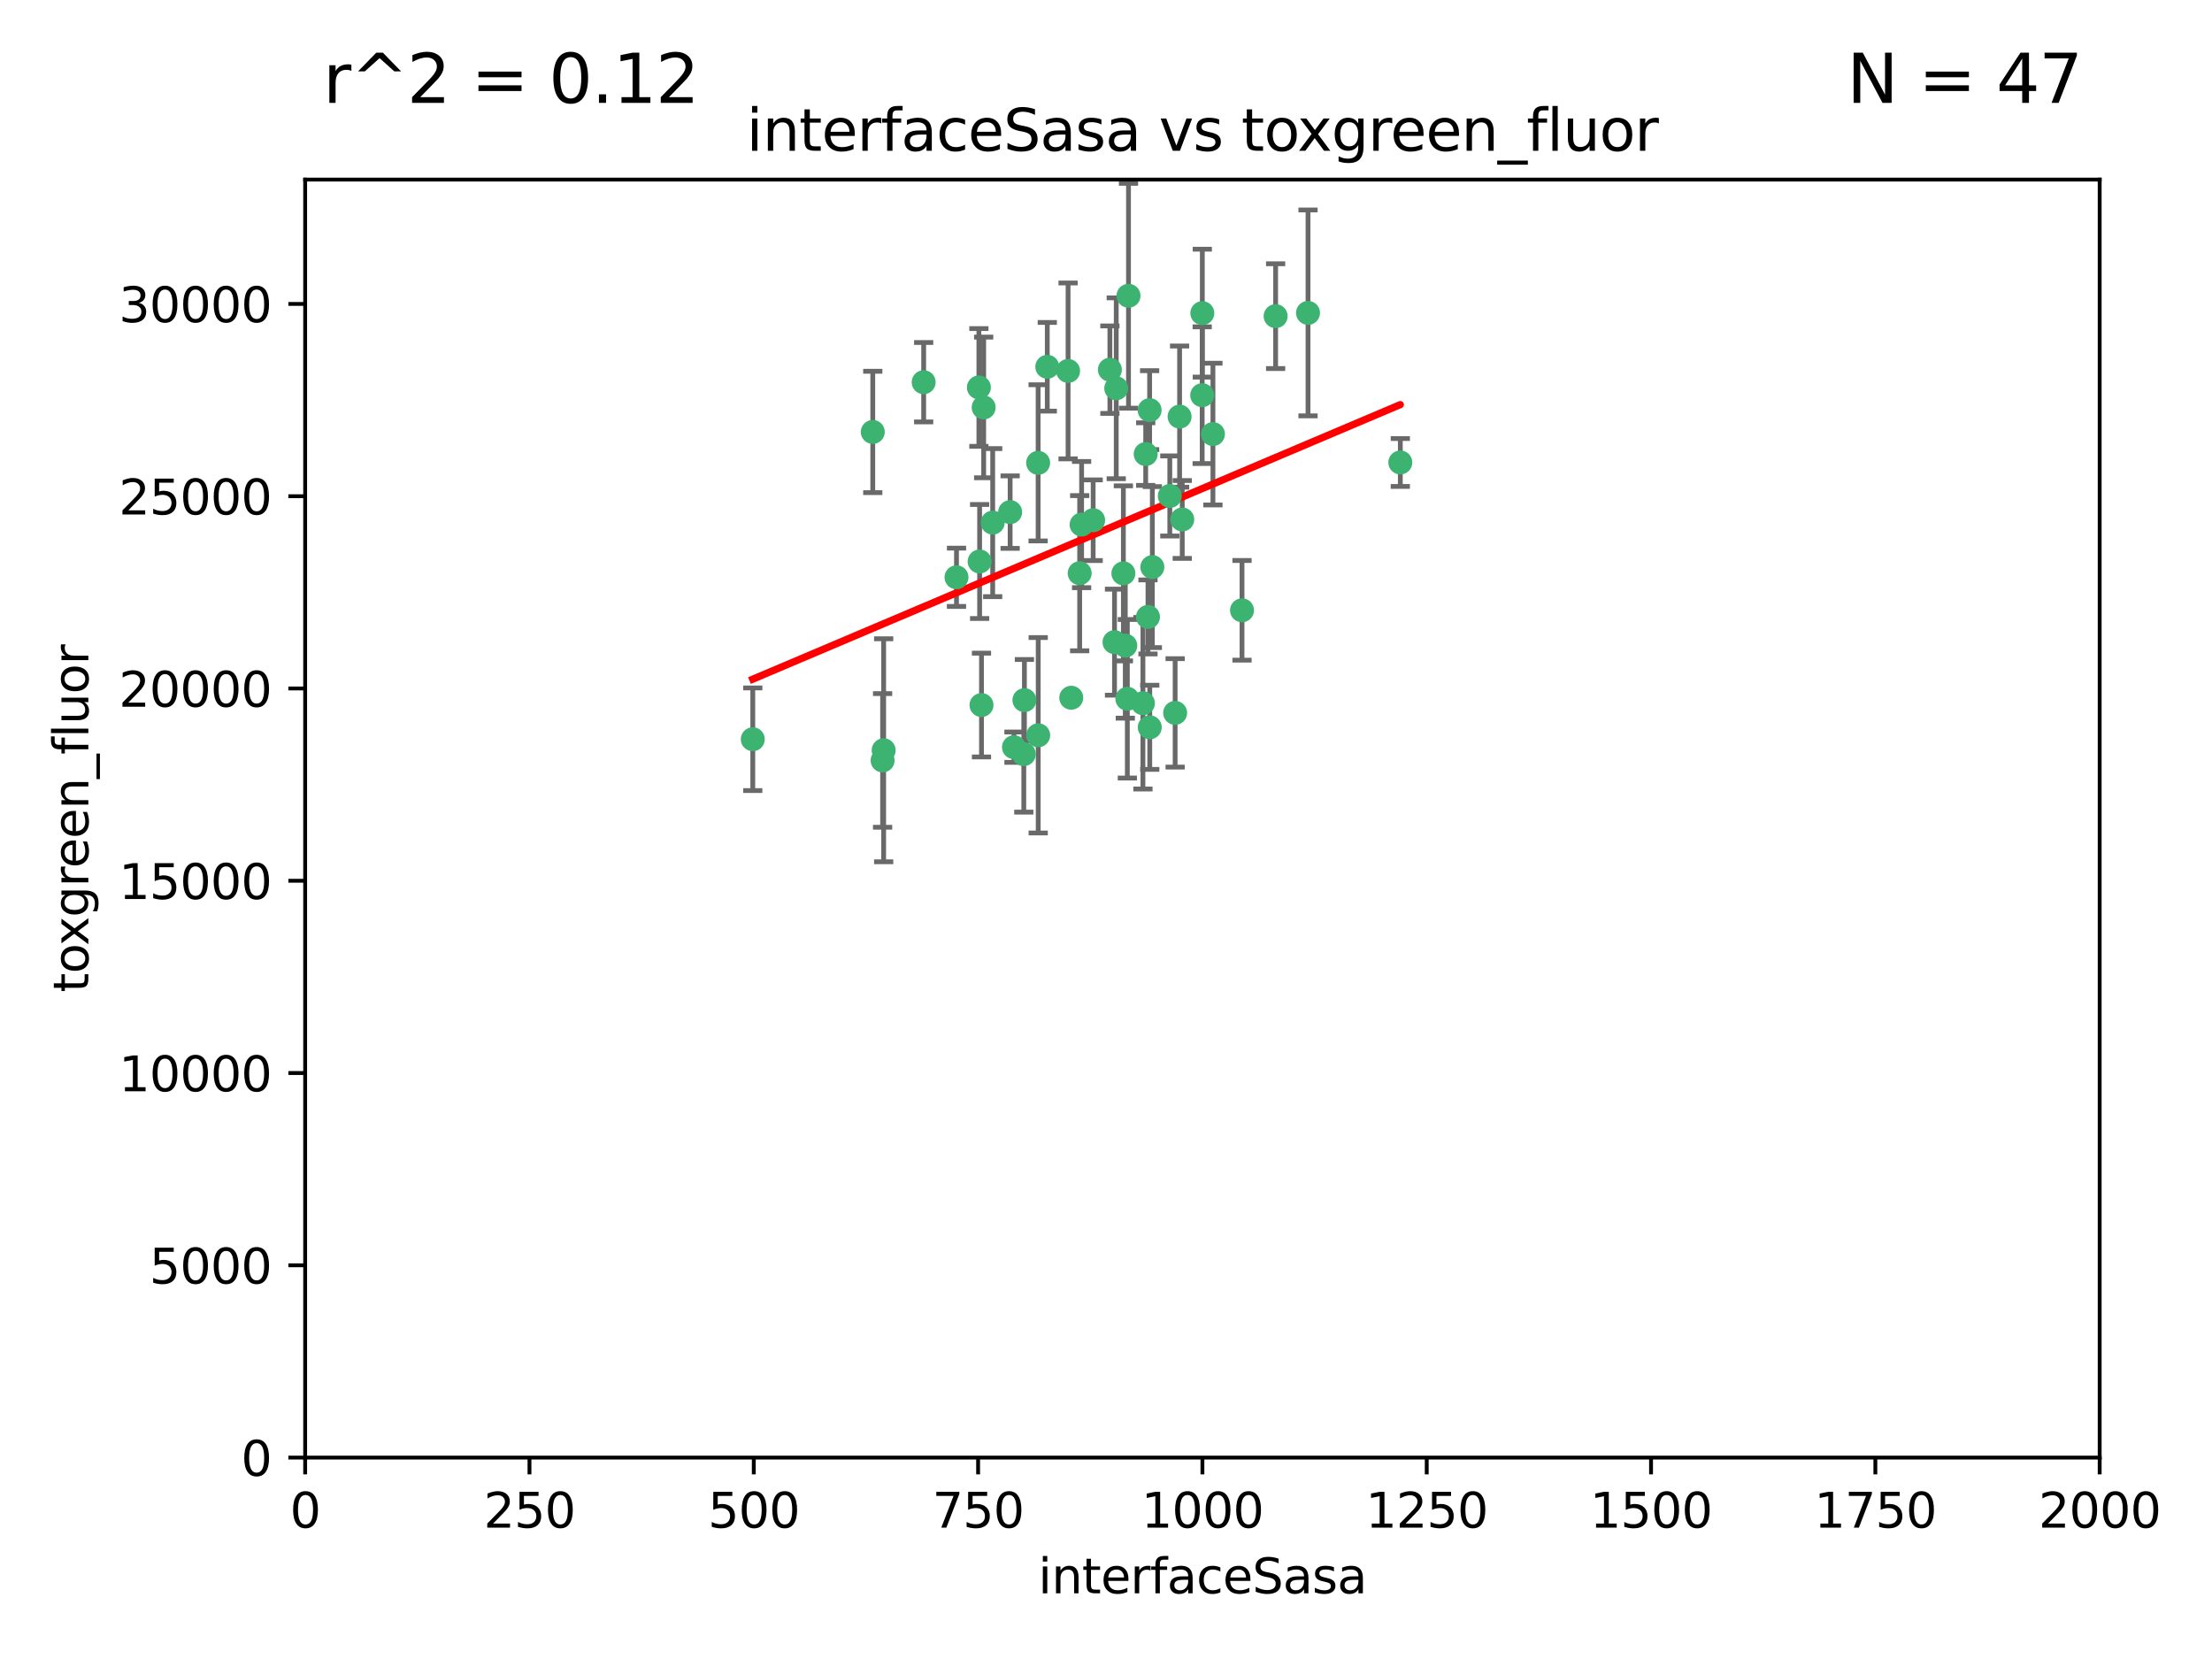 <?xml version="1.0" encoding="utf-8" standalone="no"?>
<!DOCTYPE svg PUBLIC "-//W3C//DTD SVG 1.1//EN"
  "http://www.w3.org/Graphics/SVG/1.1/DTD/svg11.dtd">
<svg xmlns:xlink="http://www.w3.org/1999/xlink" width="460.8pt" height="345.6pt" viewBox="0 0 460.8 345.6" xmlns="http://www.w3.org/2000/svg" version="1.1">
 <defs>
  <style type="text/css">*{stroke-linejoin: round; stroke-linecap: butt}</style>
 </defs>
 <g id="figure_1">
  <g id="patch_1">
   <path d="M 0 345.6 
L 460.8 345.6 
L 460.8 0 
L 0 0 
z
" style="fill: #ffffff"/>
  </g>
  <g id="axes_1">
   <g id="patch_2">
    <path d="M 63.571 303.64 
L 437.4 303.64 
L 437.4 37.411 
L 63.571 37.411 
z
" style="fill: #ffffff"/>
   </g>
   <g id="PathCollection_1">
    <defs>
     <path id="m19bb1d0509" d="M 0 1.118 
C 0.297 1.118 0.581 1 0.791 0.791 
C 1 0.581 1.118 0.297 1.118 0 
C 1.118 -0.297 1 -0.581 0.791 -0.791 
C 0.581 -1 0.297 -1.118 0 -1.118 
C -0.297 -1.118 -0.581 -1 -0.791 -0.791 
C -1 -0.581 -1.118 -0.297 -1.118 0 
C -1.118 0.297 -1 0.581 -0.791 0.791 
C -0.581 1 -0.297 1.118 0 1.118 
z
" style="stroke: #3cb371"/>
    </defs>
    <g clip-path="url(#p41d81c6497)">
     <use xlink:href="#m19bb1d0509" x="243.693" y="103.319" style="fill: #3cb371; stroke: #3cb371"/>
     <use xlink:href="#m19bb1d0509" x="272.484" y="65.184" style="fill: #3cb371; stroke: #3cb371"/>
     <use xlink:href="#m19bb1d0509" x="239.489" y="85.438" style="fill: #3cb371; stroke: #3cb371"/>
     <use xlink:href="#m19bb1d0509" x="234.418" y="134.491" style="fill: #3cb371; stroke: #3cb371"/>
     <use xlink:href="#m19bb1d0509" x="250.437" y="82.326" style="fill: #3cb371; stroke: #3cb371"/>
     <use xlink:href="#m19bb1d0509" x="218.168" y="76.407" style="fill: #3cb371; stroke: #3cb371"/>
     <use xlink:href="#m19bb1d0509" x="265.738" y="65.86" style="fill: #3cb371; stroke: #3cb371"/>
     <use xlink:href="#m19bb1d0509" x="246.284" y="108.214" style="fill: #3cb371; stroke: #3cb371"/>
     <use xlink:href="#m19bb1d0509" x="252.676" y="90.426" style="fill: #3cb371; stroke: #3cb371"/>
     <use xlink:href="#m19bb1d0509" x="240.054" y="118.137" style="fill: #3cb371; stroke: #3cb371"/>
     <use xlink:href="#m19bb1d0509" x="235.088" y="61.614" style="fill: #3cb371; stroke: #3cb371"/>
     <use xlink:href="#m19bb1d0509" x="258.734" y="127.138" style="fill: #3cb371; stroke: #3cb371"/>
     <use xlink:href="#m19bb1d0509" x="232.534" y="80.887" style="fill: #3cb371; stroke: #3cb371"/>
     <use xlink:href="#m19bb1d0509" x="234.02" y="119.44" style="fill: #3cb371; stroke: #3cb371"/>
     <use xlink:href="#m19bb1d0509" x="223.161" y="145.351" style="fill: #3cb371; stroke: #3cb371"/>
     <use xlink:href="#m19bb1d0509" x="238.669" y="94.593" style="fill: #3cb371; stroke: #3cb371"/>
     <use xlink:href="#m19bb1d0509" x="227.725" y="108.37" style="fill: #3cb371; stroke: #3cb371"/>
     <use xlink:href="#m19bb1d0509" x="210.43" y="106.684" style="fill: #3cb371; stroke: #3cb371"/>
     <use xlink:href="#m19bb1d0509" x="231.211" y="77.01" style="fill: #3cb371; stroke: #3cb371"/>
     <use xlink:href="#m19bb1d0509" x="213.404" y="145.851" style="fill: #3cb371; stroke: #3cb371"/>
     <use xlink:href="#m19bb1d0509" x="245.731" y="86.787" style="fill: #3cb371; stroke: #3cb371"/>
     <use xlink:href="#m19bb1d0509" x="204.916" y="84.877" style="fill: #3cb371; stroke: #3cb371"/>
     <use xlink:href="#m19bb1d0509" x="192.417" y="79.621" style="fill: #3cb371; stroke: #3cb371"/>
     <use xlink:href="#m19bb1d0509" x="213.275" y="157.094" style="fill: #3cb371; stroke: #3cb371"/>
     <use xlink:href="#m19bb1d0509" x="222.501" y="77.272" style="fill: #3cb371; stroke: #3cb371"/>
     <use xlink:href="#m19bb1d0509" x="206.796" y="108.872" style="fill: #3cb371; stroke: #3cb371"/>
     <use xlink:href="#m19bb1d0509" x="291.711" y="96.341" style="fill: #3cb371; stroke: #3cb371"/>
     <use xlink:href="#m19bb1d0509" x="224.916" y="119.409" style="fill: #3cb371; stroke: #3cb371"/>
     <use xlink:href="#m19bb1d0509" x="250.465" y="65.233" style="fill: #3cb371; stroke: #3cb371"/>
     <use xlink:href="#m19bb1d0509" x="199.256" y="120.261" style="fill: #3cb371; stroke: #3cb371"/>
     <use xlink:href="#m19bb1d0509" x="204.462" y="146.874" style="fill: #3cb371; stroke: #3cb371"/>
     <use xlink:href="#m19bb1d0509" x="216.26" y="96.418" style="fill: #3cb371; stroke: #3cb371"/>
     <use xlink:href="#m19bb1d0509" x="203.92" y="80.711" style="fill: #3cb371; stroke: #3cb371"/>
     <use xlink:href="#m19bb1d0509" x="181.815" y="89.982" style="fill: #3cb371; stroke: #3cb371"/>
     <use xlink:href="#m19bb1d0509" x="204.073" y="116.968" style="fill: #3cb371; stroke: #3cb371"/>
     <use xlink:href="#m19bb1d0509" x="239.146" y="128.518" style="fill: #3cb371; stroke: #3cb371"/>
     <use xlink:href="#m19bb1d0509" x="244.803" y="148.507" style="fill: #3cb371; stroke: #3cb371"/>
     <use xlink:href="#m19bb1d0509" x="216.278" y="153.171" style="fill: #3cb371; stroke: #3cb371"/>
     <use xlink:href="#m19bb1d0509" x="183.864" y="158.411" style="fill: #3cb371; stroke: #3cb371"/>
     <use xlink:href="#m19bb1d0509" x="225.318" y="109.281" style="fill: #3cb371; stroke: #3cb371"/>
     <use xlink:href="#m19bb1d0509" x="211.23" y="155.653" style="fill: #3cb371; stroke: #3cb371"/>
     <use xlink:href="#m19bb1d0509" x="238.093" y="146.495" style="fill: #3cb371; stroke: #3cb371"/>
     <use xlink:href="#m19bb1d0509" x="239.516" y="151.512" style="fill: #3cb371; stroke: #3cb371"/>
     <use xlink:href="#m19bb1d0509" x="234.846" y="145.567" style="fill: #3cb371; stroke: #3cb371"/>
     <use xlink:href="#m19bb1d0509" x="184.082" y="156.293" style="fill: #3cb371; stroke: #3cb371"/>
     <use xlink:href="#m19bb1d0509" x="232.174" y="133.776" style="fill: #3cb371; stroke: #3cb371"/>
     <use xlink:href="#m19bb1d0509" x="156.817" y="153.996" style="fill: #3cb371; stroke: #3cb371"/>
    </g>
   </g>
   <g id="matplotlib.axis_1">
    <g id="xtick_1">
     <g id="line2d_1">
      <defs>
       <path id="m39106b8a66" d="M 0 0 
L 0 3.5 
" style="stroke: #000000; stroke-width: 0.8"/>
      </defs>
      <g>
       <use xlink:href="#m39106b8a66" x="63.571" y="303.64" style="stroke: #000000; stroke-width: 0.8"/>
      </g>
     </g>
     <g id="text_1">
      <!-- 0 -->
      <g transform="translate(60.39 318.238)scale(0.1 -0.1)">
       <defs>
        <path id="DejaVuSans-30" d="M 2034 4250 
Q 1547 4250 1301 3770 
Q 1056 3291 1056 2328 
Q 1056 1369 1301 889 
Q 1547 409 2034 409 
Q 2525 409 2770 889 
Q 3016 1369 3016 2328 
Q 3016 3291 2770 3770 
Q 2525 4250 2034 4250 
z
M 2034 4750 
Q 2819 4750 3233 4129 
Q 3647 3509 3647 2328 
Q 3647 1150 3233 529 
Q 2819 -91 2034 -91 
Q 1250 -91 836 529 
Q 422 1150 422 2328 
Q 422 3509 836 4129 
Q 1250 4750 2034 4750 
z
" transform="scale(0.016)"/>
       </defs>
       <use xlink:href="#DejaVuSans-30"/>
      </g>
     </g>
    </g>
    <g id="xtick_2">
     <g id="line2d_2">
      <g>
       <use xlink:href="#m39106b8a66" x="110.3" y="303.64" style="stroke: #000000; stroke-width: 0.8"/>
      </g>
     </g>
     <g id="text_2">
      <!-- 250 -->
      <g transform="translate(100.756 318.238)scale(0.1 -0.1)">
       <defs>
        <path id="DejaVuSans-32" d="M 1228 531 
L 3431 531 
L 3431 0 
L 469 0 
L 469 531 
Q 828 903 1448 1529 
Q 2069 2156 2228 2338 
Q 2531 2678 2651 2914 
Q 2772 3150 2772 3378 
Q 2772 3750 2511 3984 
Q 2250 4219 1831 4219 
Q 1534 4219 1204 4116 
Q 875 4013 500 3803 
L 500 4441 
Q 881 4594 1212 4672 
Q 1544 4750 1819 4750 
Q 2544 4750 2975 4387 
Q 3406 4025 3406 3419 
Q 3406 3131 3298 2873 
Q 3191 2616 2906 2266 
Q 2828 2175 2409 1742 
Q 1991 1309 1228 531 
z
" transform="scale(0.016)"/>
        <path id="DejaVuSans-35" d="M 691 4666 
L 3169 4666 
L 3169 4134 
L 1269 4134 
L 1269 2991 
Q 1406 3038 1543 3061 
Q 1681 3084 1819 3084 
Q 2600 3084 3056 2656 
Q 3513 2228 3513 1497 
Q 3513 744 3044 326 
Q 2575 -91 1722 -91 
Q 1428 -91 1123 -41 
Q 819 9 494 109 
L 494 744 
Q 775 591 1075 516 
Q 1375 441 1709 441 
Q 2250 441 2565 725 
Q 2881 1009 2881 1497 
Q 2881 1984 2565 2268 
Q 2250 2553 1709 2553 
Q 1456 2553 1204 2497 
Q 953 2441 691 2322 
L 691 4666 
z
" transform="scale(0.016)"/>
       </defs>
       <use xlink:href="#DejaVuSans-32"/>
       <use xlink:href="#DejaVuSans-35" x="63.623"/>
       <use xlink:href="#DejaVuSans-30" x="127.246"/>
      </g>
     </g>
    </g>
    <g id="xtick_3">
     <g id="line2d_3">
      <g>
       <use xlink:href="#m39106b8a66" x="157.028" y="303.64" style="stroke: #000000; stroke-width: 0.8"/>
      </g>
     </g>
     <g id="text_3">
      <!-- 500 -->
      <g transform="translate(147.485 318.238)scale(0.1 -0.1)">
       <use xlink:href="#DejaVuSans-35"/>
       <use xlink:href="#DejaVuSans-30" x="63.623"/>
       <use xlink:href="#DejaVuSans-30" x="127.246"/>
      </g>
     </g>
    </g>
    <g id="xtick_4">
     <g id="line2d_4">
      <g>
       <use xlink:href="#m39106b8a66" x="203.757" y="303.64" style="stroke: #000000; stroke-width: 0.8"/>
      </g>
     </g>
     <g id="text_4">
      <!-- 750 -->
      <g transform="translate(194.213 318.238)scale(0.1 -0.1)">
       <defs>
        <path id="DejaVuSans-37" d="M 525 4666 
L 3525 4666 
L 3525 4397 
L 1831 0 
L 1172 0 
L 2766 4134 
L 525 4134 
L 525 4666 
z
" transform="scale(0.016)"/>
       </defs>
       <use xlink:href="#DejaVuSans-37"/>
       <use xlink:href="#DejaVuSans-35" x="63.623"/>
       <use xlink:href="#DejaVuSans-30" x="127.246"/>
      </g>
     </g>
    </g>
    <g id="xtick_5">
     <g id="line2d_5">
      <g>
       <use xlink:href="#m39106b8a66" x="250.486" y="303.64" style="stroke: #000000; stroke-width: 0.8"/>
      </g>
     </g>
     <g id="text_5">
      <!-- 1000 -->
      <g transform="translate(237.761 318.238)scale(0.1 -0.1)">
       <defs>
        <path id="DejaVuSans-31" d="M 794 531 
L 1825 531 
L 1825 4091 
L 703 3866 
L 703 4441 
L 1819 4666 
L 2450 4666 
L 2450 531 
L 3481 531 
L 3481 0 
L 794 0 
L 794 531 
z
" transform="scale(0.016)"/>
       </defs>
       <use xlink:href="#DejaVuSans-31"/>
       <use xlink:href="#DejaVuSans-30" x="63.623"/>
       <use xlink:href="#DejaVuSans-30" x="127.246"/>
       <use xlink:href="#DejaVuSans-30" x="190.869"/>
      </g>
     </g>
    </g>
    <g id="xtick_6">
     <g id="line2d_6">
      <g>
       <use xlink:href="#m39106b8a66" x="297.214" y="303.64" style="stroke: #000000; stroke-width: 0.8"/>
      </g>
     </g>
     <g id="text_6">
      <!-- 1250 -->
      <g transform="translate(284.489 318.238)scale(0.1 -0.1)">
       <use xlink:href="#DejaVuSans-31"/>
       <use xlink:href="#DejaVuSans-32" x="63.623"/>
       <use xlink:href="#DejaVuSans-35" x="127.246"/>
       <use xlink:href="#DejaVuSans-30" x="190.869"/>
      </g>
     </g>
    </g>
    <g id="xtick_7">
     <g id="line2d_7">
      <g>
       <use xlink:href="#m39106b8a66" x="343.943" y="303.64" style="stroke: #000000; stroke-width: 0.8"/>
      </g>
     </g>
     <g id="text_7">
      <!-- 1500 -->
      <g transform="translate(331.218 318.238)scale(0.1 -0.1)">
       <use xlink:href="#DejaVuSans-31"/>
       <use xlink:href="#DejaVuSans-35" x="63.623"/>
       <use xlink:href="#DejaVuSans-30" x="127.246"/>
       <use xlink:href="#DejaVuSans-30" x="190.869"/>
      </g>
     </g>
    </g>
    <g id="xtick_8">
     <g id="line2d_8">
      <g>
       <use xlink:href="#m39106b8a66" x="390.671" y="303.64" style="stroke: #000000; stroke-width: 0.8"/>
      </g>
     </g>
     <g id="text_8">
      <!-- 1750 -->
      <g transform="translate(377.946 318.238)scale(0.1 -0.1)">
       <use xlink:href="#DejaVuSans-31"/>
       <use xlink:href="#DejaVuSans-37" x="63.623"/>
       <use xlink:href="#DejaVuSans-35" x="127.246"/>
       <use xlink:href="#DejaVuSans-30" x="190.869"/>
      </g>
     </g>
    </g>
    <g id="xtick_9">
     <g id="line2d_9">
      <g>
       <use xlink:href="#m39106b8a66" x="437.4" y="303.64" style="stroke: #000000; stroke-width: 0.8"/>
      </g>
     </g>
     <g id="text_9">
      <!-- 2000 -->
      <g transform="translate(424.675 318.238)scale(0.1 -0.1)">
       <use xlink:href="#DejaVuSans-32"/>
       <use xlink:href="#DejaVuSans-30" x="63.623"/>
       <use xlink:href="#DejaVuSans-30" x="127.246"/>
       <use xlink:href="#DejaVuSans-30" x="190.869"/>
      </g>
     </g>
    </g>
    <g id="text_10">
     <!-- interfaceSasa -->
     <g transform="translate(216.279 331.917)scale(0.1 -0.1)">
      <defs>
       <path id="DejaVuSans-69" d="M 603 3500 
L 1178 3500 
L 1178 0 
L 603 0 
L 603 3500 
z
M 603 4863 
L 1178 4863 
L 1178 4134 
L 603 4134 
L 603 4863 
z
" transform="scale(0.016)"/>
       <path id="DejaVuSans-6e" d="M 3513 2113 
L 3513 0 
L 2938 0 
L 2938 2094 
Q 2938 2591 2744 2837 
Q 2550 3084 2163 3084 
Q 1697 3084 1428 2787 
Q 1159 2491 1159 1978 
L 1159 0 
L 581 0 
L 581 3500 
L 1159 3500 
L 1159 2956 
Q 1366 3272 1645 3428 
Q 1925 3584 2291 3584 
Q 2894 3584 3203 3211 
Q 3513 2838 3513 2113 
z
" transform="scale(0.016)"/>
       <path id="DejaVuSans-74" d="M 1172 4494 
L 1172 3500 
L 2356 3500 
L 2356 3053 
L 1172 3053 
L 1172 1153 
Q 1172 725 1289 603 
Q 1406 481 1766 481 
L 2356 481 
L 2356 0 
L 1766 0 
Q 1100 0 847 248 
Q 594 497 594 1153 
L 594 3053 
L 172 3053 
L 172 3500 
L 594 3500 
L 594 4494 
L 1172 4494 
z
" transform="scale(0.016)"/>
       <path id="DejaVuSans-65" d="M 3597 1894 
L 3597 1613 
L 953 1613 
Q 991 1019 1311 708 
Q 1631 397 2203 397 
Q 2534 397 2845 478 
Q 3156 559 3463 722 
L 3463 178 
Q 3153 47 2828 -22 
Q 2503 -91 2169 -91 
Q 1331 -91 842 396 
Q 353 884 353 1716 
Q 353 2575 817 3079 
Q 1281 3584 2069 3584 
Q 2775 3584 3186 3129 
Q 3597 2675 3597 1894 
z
M 3022 2063 
Q 3016 2534 2758 2815 
Q 2500 3097 2075 3097 
Q 1594 3097 1305 2825 
Q 1016 2553 972 2059 
L 3022 2063 
z
" transform="scale(0.016)"/>
       <path id="DejaVuSans-72" d="M 2631 2963 
Q 2534 3019 2420 3045 
Q 2306 3072 2169 3072 
Q 1681 3072 1420 2755 
Q 1159 2438 1159 1844 
L 1159 0 
L 581 0 
L 581 3500 
L 1159 3500 
L 1159 2956 
Q 1341 3275 1631 3429 
Q 1922 3584 2338 3584 
Q 2397 3584 2469 3576 
Q 2541 3569 2628 3553 
L 2631 2963 
z
" transform="scale(0.016)"/>
       <path id="DejaVuSans-66" d="M 2375 4863 
L 2375 4384 
L 1825 4384 
Q 1516 4384 1395 4259 
Q 1275 4134 1275 3809 
L 1275 3500 
L 2222 3500 
L 2222 3053 
L 1275 3053 
L 1275 0 
L 697 0 
L 697 3053 
L 147 3053 
L 147 3500 
L 697 3500 
L 697 3744 
Q 697 4328 969 4595 
Q 1241 4863 1831 4863 
L 2375 4863 
z
" transform="scale(0.016)"/>
       <path id="DejaVuSans-61" d="M 2194 1759 
Q 1497 1759 1228 1600 
Q 959 1441 959 1056 
Q 959 750 1161 570 
Q 1363 391 1709 391 
Q 2188 391 2477 730 
Q 2766 1069 2766 1631 
L 2766 1759 
L 2194 1759 
z
M 3341 1997 
L 3341 0 
L 2766 0 
L 2766 531 
Q 2569 213 2275 61 
Q 1981 -91 1556 -91 
Q 1019 -91 701 211 
Q 384 513 384 1019 
Q 384 1609 779 1909 
Q 1175 2209 1959 2209 
L 2766 2209 
L 2766 2266 
Q 2766 2663 2505 2880 
Q 2244 3097 1772 3097 
Q 1472 3097 1187 3025 
Q 903 2953 641 2809 
L 641 3341 
Q 956 3463 1253 3523 
Q 1550 3584 1831 3584 
Q 2591 3584 2966 3190 
Q 3341 2797 3341 1997 
z
" transform="scale(0.016)"/>
       <path id="DejaVuSans-63" d="M 3122 3366 
L 3122 2828 
Q 2878 2963 2633 3030 
Q 2388 3097 2138 3097 
Q 1578 3097 1268 2742 
Q 959 2388 959 1747 
Q 959 1106 1268 751 
Q 1578 397 2138 397 
Q 2388 397 2633 464 
Q 2878 531 3122 666 
L 3122 134 
Q 2881 22 2623 -34 
Q 2366 -91 2075 -91 
Q 1284 -91 818 406 
Q 353 903 353 1747 
Q 353 2603 823 3093 
Q 1294 3584 2113 3584 
Q 2378 3584 2631 3529 
Q 2884 3475 3122 3366 
z
" transform="scale(0.016)"/>
       <path id="DejaVuSans-53" d="M 3425 4513 
L 3425 3897 
Q 3066 4069 2747 4153 
Q 2428 4238 2131 4238 
Q 1616 4238 1336 4038 
Q 1056 3838 1056 3469 
Q 1056 3159 1242 3001 
Q 1428 2844 1947 2747 
L 2328 2669 
Q 3034 2534 3370 2195 
Q 3706 1856 3706 1288 
Q 3706 609 3251 259 
Q 2797 -91 1919 -91 
Q 1588 -91 1214 -16 
Q 841 59 441 206 
L 441 856 
Q 825 641 1194 531 
Q 1563 422 1919 422 
Q 2459 422 2753 634 
Q 3047 847 3047 1241 
Q 3047 1584 2836 1778 
Q 2625 1972 2144 2069 
L 1759 2144 
Q 1053 2284 737 2584 
Q 422 2884 422 3419 
Q 422 4038 858 4394 
Q 1294 4750 2059 4750 
Q 2388 4750 2728 4690 
Q 3069 4631 3425 4513 
z
" transform="scale(0.016)"/>
       <path id="DejaVuSans-73" d="M 2834 3397 
L 2834 2853 
Q 2591 2978 2328 3040 
Q 2066 3103 1784 3103 
Q 1356 3103 1142 2972 
Q 928 2841 928 2578 
Q 928 2378 1081 2264 
Q 1234 2150 1697 2047 
L 1894 2003 
Q 2506 1872 2764 1633 
Q 3022 1394 3022 966 
Q 3022 478 2636 193 
Q 2250 -91 1575 -91 
Q 1294 -91 989 -36 
Q 684 19 347 128 
L 347 722 
Q 666 556 975 473 
Q 1284 391 1588 391 
Q 1994 391 2212 530 
Q 2431 669 2431 922 
Q 2431 1156 2273 1281 
Q 2116 1406 1581 1522 
L 1381 1569 
Q 847 1681 609 1914 
Q 372 2147 372 2553 
Q 372 3047 722 3315 
Q 1072 3584 1716 3584 
Q 2034 3584 2315 3537 
Q 2597 3491 2834 3397 
z
" transform="scale(0.016)"/>
      </defs>
      <use xlink:href="#DejaVuSans-69"/>
      <use xlink:href="#DejaVuSans-6e" x="27.783"/>
      <use xlink:href="#DejaVuSans-74" x="91.162"/>
      <use xlink:href="#DejaVuSans-65" x="130.371"/>
      <use xlink:href="#DejaVuSans-72" x="191.895"/>
      <use xlink:href="#DejaVuSans-66" x="233.008"/>
      <use xlink:href="#DejaVuSans-61" x="268.213"/>
      <use xlink:href="#DejaVuSans-63" x="329.492"/>
      <use xlink:href="#DejaVuSans-65" x="384.473"/>
      <use xlink:href="#DejaVuSans-53" x="445.996"/>
      <use xlink:href="#DejaVuSans-61" x="509.473"/>
      <use xlink:href="#DejaVuSans-73" x="570.752"/>
      <use xlink:href="#DejaVuSans-61" x="622.852"/>
     </g>
    </g>
   </g>
   <g id="matplotlib.axis_2">
    <g id="ytick_1">
     <g id="line2d_10">
      <defs>
       <path id="me63303c5bd" d="M 0 0 
L -3.5 0 
" style="stroke: #000000; stroke-width: 0.8"/>
      </defs>
      <g>
       <use xlink:href="#me63303c5bd" x="63.571" y="303.64" style="stroke: #000000; stroke-width: 0.8"/>
      </g>
     </g>
     <g id="text_11">
      <!-- 0 -->
      <g transform="translate(50.209 307.439)scale(0.1 -0.1)">
       <use xlink:href="#DejaVuSans-30"/>
      </g>
     </g>
    </g>
    <g id="ytick_2">
     <g id="line2d_11">
      <g>
       <use xlink:href="#me63303c5bd" x="63.571" y="263.586" style="stroke: #000000; stroke-width: 0.8"/>
      </g>
     </g>
     <g id="text_12">
      <!-- 5000 -->
      <g transform="translate(31.121 267.385)scale(0.1 -0.1)">
       <use xlink:href="#DejaVuSans-35"/>
       <use xlink:href="#DejaVuSans-30" x="63.623"/>
       <use xlink:href="#DejaVuSans-30" x="127.246"/>
       <use xlink:href="#DejaVuSans-30" x="190.869"/>
      </g>
     </g>
    </g>
    <g id="ytick_3">
     <g id="line2d_12">
      <g>
       <use xlink:href="#me63303c5bd" x="63.571" y="223.532" style="stroke: #000000; stroke-width: 0.8"/>
      </g>
     </g>
     <g id="text_13">
      <!-- 10000 -->
      <g transform="translate(24.759 227.331)scale(0.1 -0.1)">
       <use xlink:href="#DejaVuSans-31"/>
       <use xlink:href="#DejaVuSans-30" x="63.623"/>
       <use xlink:href="#DejaVuSans-30" x="127.246"/>
       <use xlink:href="#DejaVuSans-30" x="190.869"/>
       <use xlink:href="#DejaVuSans-30" x="254.492"/>
      </g>
     </g>
    </g>
    <g id="ytick_4">
     <g id="line2d_13">
      <g>
       <use xlink:href="#me63303c5bd" x="63.571" y="183.478" style="stroke: #000000; stroke-width: 0.8"/>
      </g>
     </g>
     <g id="text_14">
      <!-- 15000 -->
      <g transform="translate(24.759 187.278)scale(0.1 -0.1)">
       <use xlink:href="#DejaVuSans-31"/>
       <use xlink:href="#DejaVuSans-35" x="63.623"/>
       <use xlink:href="#DejaVuSans-30" x="127.246"/>
       <use xlink:href="#DejaVuSans-30" x="190.869"/>
       <use xlink:href="#DejaVuSans-30" x="254.492"/>
      </g>
     </g>
    </g>
    <g id="ytick_5">
     <g id="line2d_14">
      <g>
       <use xlink:href="#me63303c5bd" x="63.571" y="143.424" style="stroke: #000000; stroke-width: 0.8"/>
      </g>
     </g>
     <g id="text_15">
      <!-- 20000 -->
      <g transform="translate(24.759 147.224)scale(0.1 -0.1)">
       <use xlink:href="#DejaVuSans-32"/>
       <use xlink:href="#DejaVuSans-30" x="63.623"/>
       <use xlink:href="#DejaVuSans-30" x="127.246"/>
       <use xlink:href="#DejaVuSans-30" x="190.869"/>
       <use xlink:href="#DejaVuSans-30" x="254.492"/>
      </g>
     </g>
    </g>
    <g id="ytick_6">
     <g id="line2d_15">
      <g>
       <use xlink:href="#me63303c5bd" x="63.571" y="103.371" style="stroke: #000000; stroke-width: 0.8"/>
      </g>
     </g>
     <g id="text_16">
      <!-- 25000 -->
      <g transform="translate(24.759 107.17)scale(0.1 -0.1)">
       <use xlink:href="#DejaVuSans-32"/>
       <use xlink:href="#DejaVuSans-35" x="63.623"/>
       <use xlink:href="#DejaVuSans-30" x="127.246"/>
       <use xlink:href="#DejaVuSans-30" x="190.869"/>
       <use xlink:href="#DejaVuSans-30" x="254.492"/>
      </g>
     </g>
    </g>
    <g id="ytick_7">
     <g id="line2d_16">
      <g>
       <use xlink:href="#me63303c5bd" x="63.571" y="63.317" style="stroke: #000000; stroke-width: 0.8"/>
      </g>
     </g>
     <g id="text_17">
      <!-- 30000 -->
      <g transform="translate(24.759 67.116)scale(0.1 -0.1)">
       <defs>
        <path id="DejaVuSans-33" d="M 2597 2516 
Q 3050 2419 3304 2112 
Q 3559 1806 3559 1356 
Q 3559 666 3084 287 
Q 2609 -91 1734 -91 
Q 1441 -91 1130 -33 
Q 819 25 488 141 
L 488 750 
Q 750 597 1062 519 
Q 1375 441 1716 441 
Q 2309 441 2620 675 
Q 2931 909 2931 1356 
Q 2931 1769 2642 2001 
Q 2353 2234 1838 2234 
L 1294 2234 
L 1294 2753 
L 1863 2753 
Q 2328 2753 2575 2939 
Q 2822 3125 2822 3475 
Q 2822 3834 2567 4026 
Q 2313 4219 1838 4219 
Q 1578 4219 1281 4162 
Q 984 4106 628 3988 
L 628 4550 
Q 988 4650 1302 4700 
Q 1616 4750 1894 4750 
Q 2613 4750 3031 4423 
Q 3450 4097 3450 3541 
Q 3450 3153 3228 2886 
Q 3006 2619 2597 2516 
z
" transform="scale(0.016)"/>
       </defs>
       <use xlink:href="#DejaVuSans-33"/>
       <use xlink:href="#DejaVuSans-30" x="63.623"/>
       <use xlink:href="#DejaVuSans-30" x="127.246"/>
       <use xlink:href="#DejaVuSans-30" x="190.869"/>
       <use xlink:href="#DejaVuSans-30" x="254.492"/>
      </g>
     </g>
    </g>
    <g id="text_18">
     <!-- toxgreen_fluor -->
     <g transform="translate(18.401 206.72)rotate(-90)scale(0.1 -0.1)">
      <defs>
       <path id="DejaVuSans-6f" d="M 1959 3097 
Q 1497 3097 1228 2736 
Q 959 2375 959 1747 
Q 959 1119 1226 758 
Q 1494 397 1959 397 
Q 2419 397 2687 759 
Q 2956 1122 2956 1747 
Q 2956 2369 2687 2733 
Q 2419 3097 1959 3097 
z
M 1959 3584 
Q 2709 3584 3137 3096 
Q 3566 2609 3566 1747 
Q 3566 888 3137 398 
Q 2709 -91 1959 -91 
Q 1206 -91 779 398 
Q 353 888 353 1747 
Q 353 2609 779 3096 
Q 1206 3584 1959 3584 
z
" transform="scale(0.016)"/>
       <path id="DejaVuSans-78" d="M 3513 3500 
L 2247 1797 
L 3578 0 
L 2900 0 
L 1881 1375 
L 863 0 
L 184 0 
L 1544 1831 
L 300 3500 
L 978 3500 
L 1906 2253 
L 2834 3500 
L 3513 3500 
z
" transform="scale(0.016)"/>
       <path id="DejaVuSans-67" d="M 2906 1791 
Q 2906 2416 2648 2759 
Q 2391 3103 1925 3103 
Q 1463 3103 1205 2759 
Q 947 2416 947 1791 
Q 947 1169 1205 825 
Q 1463 481 1925 481 
Q 2391 481 2648 825 
Q 2906 1169 2906 1791 
z
M 3481 434 
Q 3481 -459 3084 -895 
Q 2688 -1331 1869 -1331 
Q 1566 -1331 1297 -1286 
Q 1028 -1241 775 -1147 
L 775 -588 
Q 1028 -725 1275 -790 
Q 1522 -856 1778 -856 
Q 2344 -856 2625 -561 
Q 2906 -266 2906 331 
L 2906 616 
Q 2728 306 2450 153 
Q 2172 0 1784 0 
Q 1141 0 747 490 
Q 353 981 353 1791 
Q 353 2603 747 3093 
Q 1141 3584 1784 3584 
Q 2172 3584 2450 3431 
Q 2728 3278 2906 2969 
L 2906 3500 
L 3481 3500 
L 3481 434 
z
" transform="scale(0.016)"/>
       <path id="DejaVuSans-5f" d="M 3263 -1063 
L 3263 -1509 
L -63 -1509 
L -63 -1063 
L 3263 -1063 
z
" transform="scale(0.016)"/>
       <path id="DejaVuSans-6c" d="M 603 4863 
L 1178 4863 
L 1178 0 
L 603 0 
L 603 4863 
z
" transform="scale(0.016)"/>
       <path id="DejaVuSans-75" d="M 544 1381 
L 544 3500 
L 1119 3500 
L 1119 1403 
Q 1119 906 1312 657 
Q 1506 409 1894 409 
Q 2359 409 2629 706 
Q 2900 1003 2900 1516 
L 2900 3500 
L 3475 3500 
L 3475 0 
L 2900 0 
L 2900 538 
Q 2691 219 2414 64 
Q 2138 -91 1772 -91 
Q 1169 -91 856 284 
Q 544 659 544 1381 
z
M 1991 3584 
L 1991 3584 
z
" transform="scale(0.016)"/>
      </defs>
      <use xlink:href="#DejaVuSans-74"/>
      <use xlink:href="#DejaVuSans-6f" x="39.209"/>
      <use xlink:href="#DejaVuSans-78" x="97.266"/>
      <use xlink:href="#DejaVuSans-67" x="156.445"/>
      <use xlink:href="#DejaVuSans-72" x="219.922"/>
      <use xlink:href="#DejaVuSans-65" x="258.785"/>
      <use xlink:href="#DejaVuSans-65" x="320.309"/>
      <use xlink:href="#DejaVuSans-6e" x="381.832"/>
      <use xlink:href="#DejaVuSans-5f" x="445.211"/>
      <use xlink:href="#DejaVuSans-66" x="495.211"/>
      <use xlink:href="#DejaVuSans-6c" x="530.416"/>
      <use xlink:href="#DejaVuSans-75" x="558.199"/>
      <use xlink:href="#DejaVuSans-6f" x="621.578"/>
      <use xlink:href="#DejaVuSans-72" x="682.76"/>
     </g>
    </g>
   </g>
   <g id="LineCollection_1">
    <path d="M 243.693 111.662 
L 243.693 94.976 
" clip-path="url(#p41d81c6497)" style="fill: none; stroke: #696969"/>
    <path d="M 272.484 86.629 
L 272.484 43.739 
" clip-path="url(#p41d81c6497)" style="fill: none; stroke: #696969"/>
    <path d="M 239.489 93.658 
L 239.489 77.218 
" clip-path="url(#p41d81c6497)" style="fill: none; stroke: #696969"/>
    <path d="M 234.418 149.606 
L 234.418 119.375 
" clip-path="url(#p41d81c6497)" style="fill: none; stroke: #696969"/>
    <path d="M 250.437 96.567 
L 250.437 68.086 
" clip-path="url(#p41d81c6497)" style="fill: none; stroke: #696969"/>
    <path d="M 218.168 85.641 
L 218.168 67.173 
" clip-path="url(#p41d81c6497)" style="fill: none; stroke: #696969"/>
    <path d="M 265.738 76.775 
L 265.738 54.946 
" clip-path="url(#p41d81c6497)" style="fill: none; stroke: #696969"/>
    <path d="M 246.284 116.326 
L 246.284 100.101 
" clip-path="url(#p41d81c6497)" style="fill: none; stroke: #696969"/>
    <path d="M 252.676 105.189 
L 252.676 75.663 
" clip-path="url(#p41d81c6497)" style="fill: none; stroke: #696969"/>
    <path d="M 240.054 134.902 
L 240.054 101.371 
" clip-path="url(#p41d81c6497)" style="fill: none; stroke: #696969"/>
    <path d="M 235.088 85.029 
L 235.088 38.199 
" clip-path="url(#p41d81c6497)" style="fill: none; stroke: #696969"/>
    <path d="M 258.734 137.518 
L 258.734 116.759 
" clip-path="url(#p41d81c6497)" style="fill: none; stroke: #696969"/>
    <path d="M 232.534 99.727 
L 232.534 62.047 
" clip-path="url(#p41d81c6497)" style="fill: none; stroke: #696969"/>
    <path d="M 234.02 137.675 
L 234.02 101.206 
" clip-path="url(#p41d81c6497)" style="fill: none; stroke: #696969"/>
    <path d="M 223.161 145.95 
L 223.161 144.752 
" clip-path="url(#p41d81c6497)" style="fill: none; stroke: #696969"/>
    <path d="M 238.669 101.108 
L 238.669 88.078 
" clip-path="url(#p41d81c6497)" style="fill: none; stroke: #696969"/>
    <path d="M 227.725 116.773 
L 227.725 99.966 
" clip-path="url(#p41d81c6497)" style="fill: none; stroke: #696969"/>
    <path d="M 210.43 114.235 
L 210.43 99.134 
" clip-path="url(#p41d81c6497)" style="fill: none; stroke: #696969"/>
    <path d="M 231.211 86.119 
L 231.211 67.901 
" clip-path="url(#p41d81c6497)" style="fill: none; stroke: #696969"/>
    <path d="M 213.404 154.314 
L 213.404 137.387 
" clip-path="url(#p41d81c6497)" style="fill: none; stroke: #696969"/>
    <path d="M 245.731 101.495 
L 245.731 72.08 
" clip-path="url(#p41d81c6497)" style="fill: none; stroke: #696969"/>
    <path d="M 204.916 99.526 
L 204.916 70.227 
" clip-path="url(#p41d81c6497)" style="fill: none; stroke: #696969"/>
    <path d="M 192.417 87.894 
L 192.417 71.347 
" clip-path="url(#p41d81c6497)" style="fill: none; stroke: #696969"/>
    <path d="M 213.275 169.182 
L 213.275 145.005 
" clip-path="url(#p41d81c6497)" style="fill: none; stroke: #696969"/>
    <path d="M 222.501 95.589 
L 222.501 58.955 
" clip-path="url(#p41d81c6497)" style="fill: none; stroke: #696969"/>
    <path d="M 206.796 124.294 
L 206.796 93.449 
" clip-path="url(#p41d81c6497)" style="fill: none; stroke: #696969"/>
    <path d="M 291.711 101.329 
L 291.711 91.353 
" clip-path="url(#p41d81c6497)" style="fill: none; stroke: #696969"/>
    <path d="M 224.916 135.574 
L 224.916 103.243 
" clip-path="url(#p41d81c6497)" style="fill: none; stroke: #696969"/>
    <path d="M 250.465 78.556 
L 250.465 51.911 
" clip-path="url(#p41d81c6497)" style="fill: none; stroke: #696969"/>
    <path d="M 199.256 126.332 
L 199.256 114.19 
" clip-path="url(#p41d81c6497)" style="fill: none; stroke: #696969"/>
    <path d="M 204.462 157.684 
L 204.462 136.065 
" clip-path="url(#p41d81c6497)" style="fill: none; stroke: #696969"/>
    <path d="M 216.26 112.691 
L 216.26 80.146 
" clip-path="url(#p41d81c6497)" style="fill: none; stroke: #696969"/>
    <path d="M 203.92 92.975 
L 203.92 68.447 
" clip-path="url(#p41d81c6497)" style="fill: none; stroke: #696969"/>
    <path d="M 181.815 102.623 
L 181.815 77.342 
" clip-path="url(#p41d81c6497)" style="fill: none; stroke: #696969"/>
    <path d="M 204.073 128.842 
L 204.073 105.095 
" clip-path="url(#p41d81c6497)" style="fill: none; stroke: #696969"/>
    <path d="M 239.146 136.228 
L 239.146 120.808 
" clip-path="url(#p41d81c6497)" style="fill: none; stroke: #696969"/>
    <path d="M 244.803 159.798 
L 244.803 137.216 
" clip-path="url(#p41d81c6497)" style="fill: none; stroke: #696969"/>
    <path d="M 216.278 173.526 
L 216.278 132.815 
" clip-path="url(#p41d81c6497)" style="fill: none; stroke: #696969"/>
    <path d="M 183.864 172.333 
L 183.864 144.489 
" clip-path="url(#p41d81c6497)" style="fill: none; stroke: #696969"/>
    <path d="M 225.318 122.425 
L 225.318 96.137 
" clip-path="url(#p41d81c6497)" style="fill: none; stroke: #696969"/>
    <path d="M 211.23 158.82 
L 211.23 152.486 
" clip-path="url(#p41d81c6497)" style="fill: none; stroke: #696969"/>
    <path d="M 238.093 164.363 
L 238.093 128.627 
" clip-path="url(#p41d81c6497)" style="fill: none; stroke: #696969"/>
    <path d="M 239.516 160.28 
L 239.516 142.744 
" clip-path="url(#p41d81c6497)" style="fill: none; stroke: #696969"/>
    <path d="M 234.846 162.081 
L 234.846 129.053 
" clip-path="url(#p41d81c6497)" style="fill: none; stroke: #696969"/>
    <path d="M 184.082 179.519 
L 184.082 133.067 
" clip-path="url(#p41d81c6497)" style="fill: none; stroke: #696969"/>
    <path d="M 232.174 144.817 
L 232.174 122.734 
" clip-path="url(#p41d81c6497)" style="fill: none; stroke: #696969"/>
    <path d="M 156.817 164.686 
L 156.817 143.305 
" clip-path="url(#p41d81c6497)" style="fill: none; stroke: #696969"/>
   </g>
   <g id="line2d_17">
    <defs>
     <path id="m73f6607e00" d="M 2 0 
L -2 -0 
" style="stroke: #696969"/>
    </defs>
    <g clip-path="url(#p41d81c6497)">
     <use xlink:href="#m73f6607e00" x="243.693" y="111.662" style="fill: #696969; stroke: #696969"/>
     <use xlink:href="#m73f6607e00" x="272.484" y="86.629" style="fill: #696969; stroke: #696969"/>
     <use xlink:href="#m73f6607e00" x="239.489" y="93.658" style="fill: #696969; stroke: #696969"/>
     <use xlink:href="#m73f6607e00" x="234.418" y="149.606" style="fill: #696969; stroke: #696969"/>
     <use xlink:href="#m73f6607e00" x="250.437" y="96.567" style="fill: #696969; stroke: #696969"/>
     <use xlink:href="#m73f6607e00" x="218.168" y="85.641" style="fill: #696969; stroke: #696969"/>
     <use xlink:href="#m73f6607e00" x="265.738" y="76.775" style="fill: #696969; stroke: #696969"/>
     <use xlink:href="#m73f6607e00" x="246.284" y="116.326" style="fill: #696969; stroke: #696969"/>
     <use xlink:href="#m73f6607e00" x="252.676" y="105.189" style="fill: #696969; stroke: #696969"/>
     <use xlink:href="#m73f6607e00" x="240.054" y="134.902" style="fill: #696969; stroke: #696969"/>
     <use xlink:href="#m73f6607e00" x="235.088" y="85.029" style="fill: #696969; stroke: #696969"/>
     <use xlink:href="#m73f6607e00" x="258.734" y="137.518" style="fill: #696969; stroke: #696969"/>
     <use xlink:href="#m73f6607e00" x="232.534" y="99.727" style="fill: #696969; stroke: #696969"/>
     <use xlink:href="#m73f6607e00" x="234.02" y="137.675" style="fill: #696969; stroke: #696969"/>
     <use xlink:href="#m73f6607e00" x="223.161" y="145.95" style="fill: #696969; stroke: #696969"/>
     <use xlink:href="#m73f6607e00" x="238.669" y="101.108" style="fill: #696969; stroke: #696969"/>
     <use xlink:href="#m73f6607e00" x="227.725" y="116.773" style="fill: #696969; stroke: #696969"/>
     <use xlink:href="#m73f6607e00" x="210.43" y="114.235" style="fill: #696969; stroke: #696969"/>
     <use xlink:href="#m73f6607e00" x="231.211" y="86.119" style="fill: #696969; stroke: #696969"/>
     <use xlink:href="#m73f6607e00" x="213.404" y="154.314" style="fill: #696969; stroke: #696969"/>
     <use xlink:href="#m73f6607e00" x="245.731" y="101.495" style="fill: #696969; stroke: #696969"/>
     <use xlink:href="#m73f6607e00" x="204.916" y="99.526" style="fill: #696969; stroke: #696969"/>
     <use xlink:href="#m73f6607e00" x="192.417" y="87.894" style="fill: #696969; stroke: #696969"/>
     <use xlink:href="#m73f6607e00" x="213.275" y="169.182" style="fill: #696969; stroke: #696969"/>
     <use xlink:href="#m73f6607e00" x="222.501" y="95.589" style="fill: #696969; stroke: #696969"/>
     <use xlink:href="#m73f6607e00" x="206.796" y="124.294" style="fill: #696969; stroke: #696969"/>
     <use xlink:href="#m73f6607e00" x="291.711" y="101.329" style="fill: #696969; stroke: #696969"/>
     <use xlink:href="#m73f6607e00" x="224.916" y="135.574" style="fill: #696969; stroke: #696969"/>
     <use xlink:href="#m73f6607e00" x="250.465" y="78.556" style="fill: #696969; stroke: #696969"/>
     <use xlink:href="#m73f6607e00" x="199.256" y="126.332" style="fill: #696969; stroke: #696969"/>
     <use xlink:href="#m73f6607e00" x="204.462" y="157.684" style="fill: #696969; stroke: #696969"/>
     <use xlink:href="#m73f6607e00" x="216.26" y="112.691" style="fill: #696969; stroke: #696969"/>
     <use xlink:href="#m73f6607e00" x="203.92" y="92.975" style="fill: #696969; stroke: #696969"/>
     <use xlink:href="#m73f6607e00" x="181.815" y="102.623" style="fill: #696969; stroke: #696969"/>
     <use xlink:href="#m73f6607e00" x="204.073" y="128.842" style="fill: #696969; stroke: #696969"/>
     <use xlink:href="#m73f6607e00" x="239.146" y="136.228" style="fill: #696969; stroke: #696969"/>
     <use xlink:href="#m73f6607e00" x="244.803" y="159.798" style="fill: #696969; stroke: #696969"/>
     <use xlink:href="#m73f6607e00" x="216.278" y="173.526" style="fill: #696969; stroke: #696969"/>
     <use xlink:href="#m73f6607e00" x="183.864" y="172.333" style="fill: #696969; stroke: #696969"/>
     <use xlink:href="#m73f6607e00" x="225.318" y="122.425" style="fill: #696969; stroke: #696969"/>
     <use xlink:href="#m73f6607e00" x="211.23" y="158.82" style="fill: #696969; stroke: #696969"/>
     <use xlink:href="#m73f6607e00" x="238.093" y="164.363" style="fill: #696969; stroke: #696969"/>
     <use xlink:href="#m73f6607e00" x="239.516" y="160.28" style="fill: #696969; stroke: #696969"/>
     <use xlink:href="#m73f6607e00" x="234.846" y="162.081" style="fill: #696969; stroke: #696969"/>
     <use xlink:href="#m73f6607e00" x="184.082" y="179.519" style="fill: #696969; stroke: #696969"/>
     <use xlink:href="#m73f6607e00" x="232.174" y="144.817" style="fill: #696969; stroke: #696969"/>
     <use xlink:href="#m73f6607e00" x="156.817" y="164.686" style="fill: #696969; stroke: #696969"/>
    </g>
   </g>
   <g id="line2d_18">
    <g clip-path="url(#p41d81c6497)">
     <use xlink:href="#m73f6607e00" x="243.693" y="94.976" style="fill: #696969; stroke: #696969"/>
     <use xlink:href="#m73f6607e00" x="272.484" y="43.739" style="fill: #696969; stroke: #696969"/>
     <use xlink:href="#m73f6607e00" x="239.489" y="77.218" style="fill: #696969; stroke: #696969"/>
     <use xlink:href="#m73f6607e00" x="234.418" y="119.375" style="fill: #696969; stroke: #696969"/>
     <use xlink:href="#m73f6607e00" x="250.437" y="68.086" style="fill: #696969; stroke: #696969"/>
     <use xlink:href="#m73f6607e00" x="218.168" y="67.173" style="fill: #696969; stroke: #696969"/>
     <use xlink:href="#m73f6607e00" x="265.738" y="54.946" style="fill: #696969; stroke: #696969"/>
     <use xlink:href="#m73f6607e00" x="246.284" y="100.101" style="fill: #696969; stroke: #696969"/>
     <use xlink:href="#m73f6607e00" x="252.676" y="75.663" style="fill: #696969; stroke: #696969"/>
     <use xlink:href="#m73f6607e00" x="240.054" y="101.371" style="fill: #696969; stroke: #696969"/>
     <use xlink:href="#m73f6607e00" x="235.088" y="38.199" style="fill: #696969; stroke: #696969"/>
     <use xlink:href="#m73f6607e00" x="258.734" y="116.759" style="fill: #696969; stroke: #696969"/>
     <use xlink:href="#m73f6607e00" x="232.534" y="62.047" style="fill: #696969; stroke: #696969"/>
     <use xlink:href="#m73f6607e00" x="234.02" y="101.206" style="fill: #696969; stroke: #696969"/>
     <use xlink:href="#m73f6607e00" x="223.161" y="144.752" style="fill: #696969; stroke: #696969"/>
     <use xlink:href="#m73f6607e00" x="238.669" y="88.078" style="fill: #696969; stroke: #696969"/>
     <use xlink:href="#m73f6607e00" x="227.725" y="99.966" style="fill: #696969; stroke: #696969"/>
     <use xlink:href="#m73f6607e00" x="210.43" y="99.134" style="fill: #696969; stroke: #696969"/>
     <use xlink:href="#m73f6607e00" x="231.211" y="67.901" style="fill: #696969; stroke: #696969"/>
     <use xlink:href="#m73f6607e00" x="213.404" y="137.387" style="fill: #696969; stroke: #696969"/>
     <use xlink:href="#m73f6607e00" x="245.731" y="72.08" style="fill: #696969; stroke: #696969"/>
     <use xlink:href="#m73f6607e00" x="204.916" y="70.227" style="fill: #696969; stroke: #696969"/>
     <use xlink:href="#m73f6607e00" x="192.417" y="71.347" style="fill: #696969; stroke: #696969"/>
     <use xlink:href="#m73f6607e00" x="213.275" y="145.005" style="fill: #696969; stroke: #696969"/>
     <use xlink:href="#m73f6607e00" x="222.501" y="58.955" style="fill: #696969; stroke: #696969"/>
     <use xlink:href="#m73f6607e00" x="206.796" y="93.449" style="fill: #696969; stroke: #696969"/>
     <use xlink:href="#m73f6607e00" x="291.711" y="91.353" style="fill: #696969; stroke: #696969"/>
     <use xlink:href="#m73f6607e00" x="224.916" y="103.243" style="fill: #696969; stroke: #696969"/>
     <use xlink:href="#m73f6607e00" x="250.465" y="51.911" style="fill: #696969; stroke: #696969"/>
     <use xlink:href="#m73f6607e00" x="199.256" y="114.19" style="fill: #696969; stroke: #696969"/>
     <use xlink:href="#m73f6607e00" x="204.462" y="136.065" style="fill: #696969; stroke: #696969"/>
     <use xlink:href="#m73f6607e00" x="216.26" y="80.146" style="fill: #696969; stroke: #696969"/>
     <use xlink:href="#m73f6607e00" x="203.92" y="68.447" style="fill: #696969; stroke: #696969"/>
     <use xlink:href="#m73f6607e00" x="181.815" y="77.342" style="fill: #696969; stroke: #696969"/>
     <use xlink:href="#m73f6607e00" x="204.073" y="105.095" style="fill: #696969; stroke: #696969"/>
     <use xlink:href="#m73f6607e00" x="239.146" y="120.808" style="fill: #696969; stroke: #696969"/>
     <use xlink:href="#m73f6607e00" x="244.803" y="137.216" style="fill: #696969; stroke: #696969"/>
     <use xlink:href="#m73f6607e00" x="216.278" y="132.815" style="fill: #696969; stroke: #696969"/>
     <use xlink:href="#m73f6607e00" x="183.864" y="144.489" style="fill: #696969; stroke: #696969"/>
     <use xlink:href="#m73f6607e00" x="225.318" y="96.137" style="fill: #696969; stroke: #696969"/>
     <use xlink:href="#m73f6607e00" x="211.23" y="152.486" style="fill: #696969; stroke: #696969"/>
     <use xlink:href="#m73f6607e00" x="238.093" y="128.627" style="fill: #696969; stroke: #696969"/>
     <use xlink:href="#m73f6607e00" x="239.516" y="142.744" style="fill: #696969; stroke: #696969"/>
     <use xlink:href="#m73f6607e00" x="234.846" y="129.053" style="fill: #696969; stroke: #696969"/>
     <use xlink:href="#m73f6607e00" x="184.082" y="133.067" style="fill: #696969; stroke: #696969"/>
     <use xlink:href="#m73f6607e00" x="232.174" y="122.734" style="fill: #696969; stroke: #696969"/>
     <use xlink:href="#m73f6607e00" x="156.817" y="143.305" style="fill: #696969; stroke: #696969"/>
    </g>
   </g>
   <g id="line2d_19">
    <path d="M 243.693 104.647 
L 272.484 92.44 
L 239.489 106.43 
L 234.418 108.58 
L 250.437 101.788 
L 218.168 115.471 
L 265.738 95.3 
L 246.284 103.549 
L 252.676 100.838 
L 240.054 106.191 
L 235.088 108.296 
L 258.734 98.27 
L 232.534 109.379 
L 234.02 108.749 
L 223.161 113.354 
L 238.669 106.778 
L 227.725 111.418 
L 210.43 118.752 
L 231.211 109.94 
L 213.404 117.491 
L 245.731 103.784 
L 204.916 121.09 
L 192.417 126.39 
L 213.275 117.546 
L 222.501 113.634 
L 206.796 120.293 
L 291.711 84.286 
L 224.916 112.61 
L 250.465 101.776 
L 199.256 123.49 
L 204.462 121.283 
L 216.26 116.28 
L 203.92 121.512 
L 181.815 130.885 
L 204.073 121.447 
L 239.146 106.576 
L 244.803 104.177 
L 216.278 116.272 
L 183.864 130.017 
L 225.318 112.439 
L 211.23 118.413 
L 238.093 107.022 
L 239.516 106.419 
L 234.846 108.399 
L 184.082 129.924 
L 232.174 109.532 
L 156.817 141.485 
" clip-path="url(#p41d81c6497)" style="fill: none; stroke: #ff0000; stroke-width: 1.5; stroke-linecap: square"/>
   </g>
   <g id="line2d_20">
    <defs>
     <path id="m465eee1434" d="M 0 2 
C 0.53 2 1.039 1.789 1.414 1.414 
C 1.789 1.039 2 0.53 2 0 
C 2 -0.53 1.789 -1.039 1.414 -1.414 
C 1.039 -1.789 0.53 -2 0 -2 
C -0.53 -2 -1.039 -1.789 -1.414 -1.414 
C -1.789 -1.039 -2 -0.53 -2 0 
C -2 0.53 -1.789 1.039 -1.414 1.414 
C -1.039 1.789 -0.53 2 0 2 
z
" style="stroke: #3cb371"/>
    </defs>
    <g clip-path="url(#p41d81c6497)">
     <use xlink:href="#m465eee1434" x="243.693" y="103.319" style="fill: #3cb371; stroke: #3cb371"/>
     <use xlink:href="#m465eee1434" x="272.484" y="65.184" style="fill: #3cb371; stroke: #3cb371"/>
     <use xlink:href="#m465eee1434" x="239.489" y="85.438" style="fill: #3cb371; stroke: #3cb371"/>
     <use xlink:href="#m465eee1434" x="234.418" y="134.491" style="fill: #3cb371; stroke: #3cb371"/>
     <use xlink:href="#m465eee1434" x="250.437" y="82.326" style="fill: #3cb371; stroke: #3cb371"/>
     <use xlink:href="#m465eee1434" x="218.168" y="76.407" style="fill: #3cb371; stroke: #3cb371"/>
     <use xlink:href="#m465eee1434" x="265.738" y="65.86" style="fill: #3cb371; stroke: #3cb371"/>
     <use xlink:href="#m465eee1434" x="246.284" y="108.214" style="fill: #3cb371; stroke: #3cb371"/>
     <use xlink:href="#m465eee1434" x="252.676" y="90.426" style="fill: #3cb371; stroke: #3cb371"/>
     <use xlink:href="#m465eee1434" x="240.054" y="118.137" style="fill: #3cb371; stroke: #3cb371"/>
     <use xlink:href="#m465eee1434" x="235.088" y="61.614" style="fill: #3cb371; stroke: #3cb371"/>
     <use xlink:href="#m465eee1434" x="258.734" y="127.138" style="fill: #3cb371; stroke: #3cb371"/>
     <use xlink:href="#m465eee1434" x="232.534" y="80.887" style="fill: #3cb371; stroke: #3cb371"/>
     <use xlink:href="#m465eee1434" x="234.02" y="119.44" style="fill: #3cb371; stroke: #3cb371"/>
     <use xlink:href="#m465eee1434" x="223.161" y="145.351" style="fill: #3cb371; stroke: #3cb371"/>
     <use xlink:href="#m465eee1434" x="238.669" y="94.593" style="fill: #3cb371; stroke: #3cb371"/>
     <use xlink:href="#m465eee1434" x="227.725" y="108.37" style="fill: #3cb371; stroke: #3cb371"/>
     <use xlink:href="#m465eee1434" x="210.43" y="106.684" style="fill: #3cb371; stroke: #3cb371"/>
     <use xlink:href="#m465eee1434" x="231.211" y="77.01" style="fill: #3cb371; stroke: #3cb371"/>
     <use xlink:href="#m465eee1434" x="213.404" y="145.851" style="fill: #3cb371; stroke: #3cb371"/>
     <use xlink:href="#m465eee1434" x="245.731" y="86.787" style="fill: #3cb371; stroke: #3cb371"/>
     <use xlink:href="#m465eee1434" x="204.916" y="84.877" style="fill: #3cb371; stroke: #3cb371"/>
     <use xlink:href="#m465eee1434" x="192.417" y="79.621" style="fill: #3cb371; stroke: #3cb371"/>
     <use xlink:href="#m465eee1434" x="213.275" y="157.094" style="fill: #3cb371; stroke: #3cb371"/>
     <use xlink:href="#m465eee1434" x="222.501" y="77.272" style="fill: #3cb371; stroke: #3cb371"/>
     <use xlink:href="#m465eee1434" x="206.796" y="108.872" style="fill: #3cb371; stroke: #3cb371"/>
     <use xlink:href="#m465eee1434" x="291.711" y="96.341" style="fill: #3cb371; stroke: #3cb371"/>
     <use xlink:href="#m465eee1434" x="224.916" y="119.409" style="fill: #3cb371; stroke: #3cb371"/>
     <use xlink:href="#m465eee1434" x="250.465" y="65.233" style="fill: #3cb371; stroke: #3cb371"/>
     <use xlink:href="#m465eee1434" x="199.256" y="120.261" style="fill: #3cb371; stroke: #3cb371"/>
     <use xlink:href="#m465eee1434" x="204.462" y="146.874" style="fill: #3cb371; stroke: #3cb371"/>
     <use xlink:href="#m465eee1434" x="216.26" y="96.418" style="fill: #3cb371; stroke: #3cb371"/>
     <use xlink:href="#m465eee1434" x="203.92" y="80.711" style="fill: #3cb371; stroke: #3cb371"/>
     <use xlink:href="#m465eee1434" x="181.815" y="89.982" style="fill: #3cb371; stroke: #3cb371"/>
     <use xlink:href="#m465eee1434" x="204.073" y="116.968" style="fill: #3cb371; stroke: #3cb371"/>
     <use xlink:href="#m465eee1434" x="239.146" y="128.518" style="fill: #3cb371; stroke: #3cb371"/>
     <use xlink:href="#m465eee1434" x="244.803" y="148.507" style="fill: #3cb371; stroke: #3cb371"/>
     <use xlink:href="#m465eee1434" x="216.278" y="153.171" style="fill: #3cb371; stroke: #3cb371"/>
     <use xlink:href="#m465eee1434" x="183.864" y="158.411" style="fill: #3cb371; stroke: #3cb371"/>
     <use xlink:href="#m465eee1434" x="225.318" y="109.281" style="fill: #3cb371; stroke: #3cb371"/>
     <use xlink:href="#m465eee1434" x="211.23" y="155.653" style="fill: #3cb371; stroke: #3cb371"/>
     <use xlink:href="#m465eee1434" x="238.093" y="146.495" style="fill: #3cb371; stroke: #3cb371"/>
     <use xlink:href="#m465eee1434" x="239.516" y="151.512" style="fill: #3cb371; stroke: #3cb371"/>
     <use xlink:href="#m465eee1434" x="234.846" y="145.567" style="fill: #3cb371; stroke: #3cb371"/>
     <use xlink:href="#m465eee1434" x="184.082" y="156.293" style="fill: #3cb371; stroke: #3cb371"/>
     <use xlink:href="#m465eee1434" x="232.174" y="133.776" style="fill: #3cb371; stroke: #3cb371"/>
     <use xlink:href="#m465eee1434" x="156.817" y="153.996" style="fill: #3cb371; stroke: #3cb371"/>
    </g>
   </g>
   <g id="patch_3">
    <path d="M 63.571 303.64 
L 63.571 37.411 
" style="fill: none; stroke: #000000; stroke-width: 0.8; stroke-linejoin: miter; stroke-linecap: square"/>
   </g>
   <g id="patch_4">
    <path d="M 437.4 303.64 
L 437.4 37.411 
" style="fill: none; stroke: #000000; stroke-width: 0.8; stroke-linejoin: miter; stroke-linecap: square"/>
   </g>
   <g id="patch_5">
    <path d="M 63.571 303.64 
L 437.4 303.64 
" style="fill: none; stroke: #000000; stroke-width: 0.8; stroke-linejoin: miter; stroke-linecap: square"/>
   </g>
   <g id="patch_6">
    <path d="M 63.571 37.411 
L 437.4 37.411 
" style="fill: none; stroke: #000000; stroke-width: 0.8; stroke-linejoin: miter; stroke-linecap: square"/>
   </g>
   <g id="text_19">
    <!-- N = 47 -->
    <g transform="translate(384.743 21.426)scale(0.14 -0.14)">
     <defs>
      <path id="DejaVuSans-4e" d="M 628 4666 
L 1478 4666 
L 3547 763 
L 3547 4666 
L 4159 4666 
L 4159 0 
L 3309 0 
L 1241 3903 
L 1241 0 
L 628 0 
L 628 4666 
z
" transform="scale(0.016)"/>
      <path id="DejaVuSans-20" transform="scale(0.016)"/>
      <path id="DejaVuSans-3d" d="M 678 2906 
L 4684 2906 
L 4684 2381 
L 678 2381 
L 678 2906 
z
M 678 1631 
L 4684 1631 
L 4684 1100 
L 678 1100 
L 678 1631 
z
" transform="scale(0.016)"/>
      <path id="DejaVuSans-34" d="M 2419 4116 
L 825 1625 
L 2419 1625 
L 2419 4116 
z
M 2253 4666 
L 3047 4666 
L 3047 1625 
L 3713 1625 
L 3713 1100 
L 3047 1100 
L 3047 0 
L 2419 0 
L 2419 1100 
L 313 1100 
L 313 1709 
L 2253 4666 
z
" transform="scale(0.016)"/>
     </defs>
     <use xlink:href="#DejaVuSans-4e"/>
     <use xlink:href="#DejaVuSans-20" x="74.805"/>
     <use xlink:href="#DejaVuSans-3d" x="106.592"/>
     <use xlink:href="#DejaVuSans-20" x="190.381"/>
     <use xlink:href="#DejaVuSans-34" x="222.168"/>
     <use xlink:href="#DejaVuSans-37" x="285.791"/>
    </g>
   </g>
   <g id="text_20">
    <!-- r^2 = 0.12 -->
    <g transform="translate(67.31 21.426)scale(0.14 -0.14)">
     <defs>
      <path id="DejaVuSans-5e" d="M 2988 4666 
L 4684 2925 
L 4056 2925 
L 2681 4159 
L 1306 2925 
L 678 2925 
L 2375 4666 
L 2988 4666 
z
" transform="scale(0.016)"/>
      <path id="DejaVuSans-2e" d="M 684 794 
L 1344 794 
L 1344 0 
L 684 0 
L 684 794 
z
" transform="scale(0.016)"/>
     </defs>
     <use xlink:href="#DejaVuSans-72"/>
     <use xlink:href="#DejaVuSans-5e" x="41.113"/>
     <use xlink:href="#DejaVuSans-32" x="124.902"/>
     <use xlink:href="#DejaVuSans-20" x="188.525"/>
     <use xlink:href="#DejaVuSans-3d" x="220.312"/>
     <use xlink:href="#DejaVuSans-20" x="304.102"/>
     <use xlink:href="#DejaVuSans-30" x="335.889"/>
     <use xlink:href="#DejaVuSans-2e" x="399.512"/>
     <use xlink:href="#DejaVuSans-31" x="431.299"/>
     <use xlink:href="#DejaVuSans-32" x="494.922"/>
    </g>
   </g>
   <g id="text_21">
    <!-- interfaceSasa vs toxgreen_fluor -->
    <g transform="translate(155.513 31.411)scale(0.12 -0.12)">
     <defs>
      <path id="DejaVuSans-76" d="M 191 3500 
L 800 3500 
L 1894 563 
L 2988 3500 
L 3597 3500 
L 2284 0 
L 1503 0 
L 191 3500 
z
" transform="scale(0.016)"/>
     </defs>
     <use xlink:href="#DejaVuSans-69"/>
     <use xlink:href="#DejaVuSans-6e" x="27.783"/>
     <use xlink:href="#DejaVuSans-74" x="91.162"/>
     <use xlink:href="#DejaVuSans-65" x="130.371"/>
     <use xlink:href="#DejaVuSans-72" x="191.895"/>
     <use xlink:href="#DejaVuSans-66" x="233.008"/>
     <use xlink:href="#DejaVuSans-61" x="268.213"/>
     <use xlink:href="#DejaVuSans-63" x="329.492"/>
     <use xlink:href="#DejaVuSans-65" x="384.473"/>
     <use xlink:href="#DejaVuSans-53" x="445.996"/>
     <use xlink:href="#DejaVuSans-61" x="509.473"/>
     <use xlink:href="#DejaVuSans-73" x="570.752"/>
     <use xlink:href="#DejaVuSans-61" x="622.852"/>
     <use xlink:href="#DejaVuSans-20" x="684.131"/>
     <use xlink:href="#DejaVuSans-76" x="715.918"/>
     <use xlink:href="#DejaVuSans-73" x="775.098"/>
     <use xlink:href="#DejaVuSans-20" x="827.197"/>
     <use xlink:href="#DejaVuSans-74" x="858.984"/>
     <use xlink:href="#DejaVuSans-6f" x="898.193"/>
     <use xlink:href="#DejaVuSans-78" x="956.25"/>
     <use xlink:href="#DejaVuSans-67" x="1015.43"/>
     <use xlink:href="#DejaVuSans-72" x="1078.906"/>
     <use xlink:href="#DejaVuSans-65" x="1117.77"/>
     <use xlink:href="#DejaVuSans-65" x="1179.293"/>
     <use xlink:href="#DejaVuSans-6e" x="1240.816"/>
     <use xlink:href="#DejaVuSans-5f" x="1304.195"/>
     <use xlink:href="#DejaVuSans-66" x="1354.195"/>
     <use xlink:href="#DejaVuSans-6c" x="1389.4"/>
     <use xlink:href="#DejaVuSans-75" x="1417.184"/>
     <use xlink:href="#DejaVuSans-6f" x="1480.562"/>
     <use xlink:href="#DejaVuSans-72" x="1541.744"/>
    </g>
   </g>
  </g>
 </g>
 <defs>
  <clipPath id="p41d81c6497">
   <rect x="63.571" y="37.411" width="373.829" height="266.229"/>
  </clipPath>
 </defs>
</svg>
